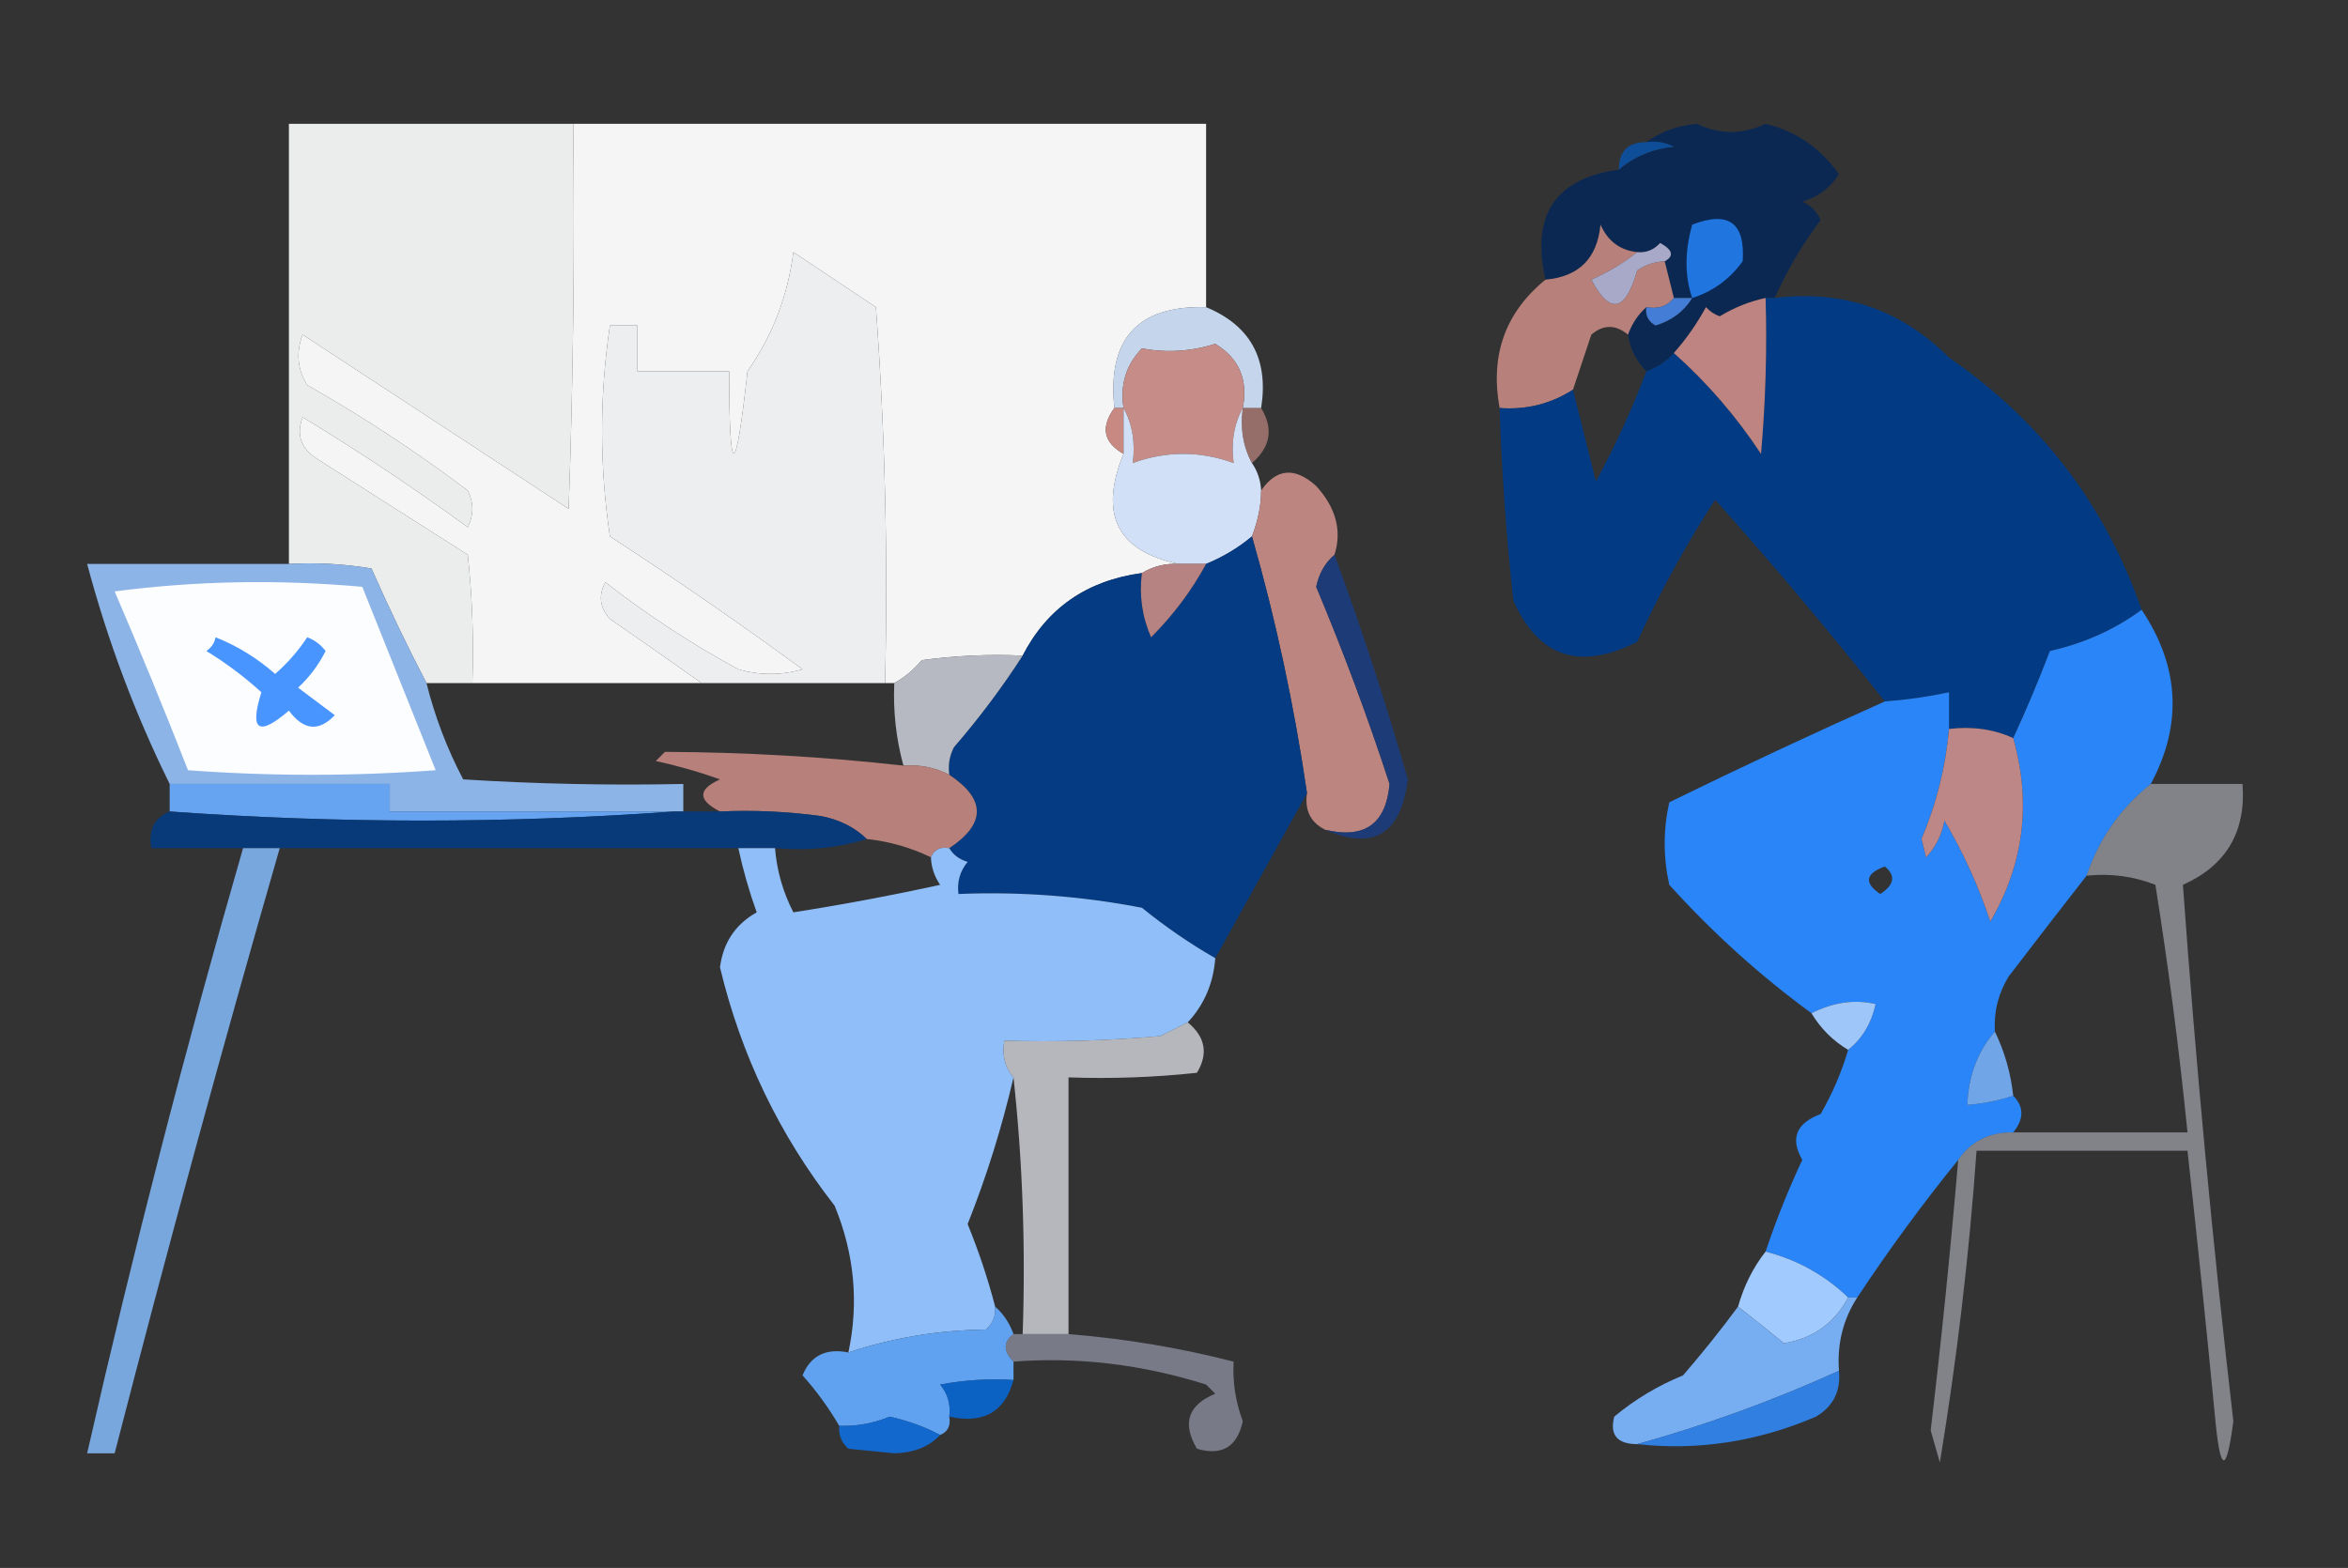 <?xml version="1.0" encoding="UTF-8"?>
<!DOCTYPE svg PUBLIC "-//W3C//DTD SVG 1.1//EN" "http://www.w3.org/Graphics/SVG/1.1/DTD/svg11.dtd">
<svg xmlns="http://www.w3.org/2000/svg" version="1.1" width="256px" height="171px" style="shape-rendering:geometricPrecision; text-rendering:geometricPrecision; image-rendering:optimizeQuality; fill-rule:evenodd; clip-rule:evenodd" xmlns:xlink="http://www.w3.org/1999/xlink">
<rect width="100%" height="100%" fill="#333333" stroke="none"/>
<g><path style="opacity:0.96" fill="#f2f3f3" d="M 62.5,13.5 C 62.667,27.504 62.5,41.504 62,55.5C 52.333,49.167 42.667,42.833 33,36.5C 32.257,38.441 32.424,40.274 33.5,42C 39.59,45.46 45.423,49.294 51,53.5C 51.667,54.833 51.667,56.167 51,57.5C 45.172,53.252 39.172,49.252 33,45.5C 32.289,47.367 32.789,48.867 34.5,50C 40,53.5 45.5,57 51,60.5C 51.499,65.155 51.666,69.822 51.5,74.5C 49.833,74.5 48.167,74.5 46.5,74.5C 44.403,70.47 42.403,66.303 40.5,62C 37.518,61.502 34.518,61.335 31.5,61.5C 31.5,45.5 31.5,29.5 31.5,13.5C 41.833,13.5 52.167,13.5 62.5,13.5 Z"/></g>
<g><path style="opacity:0.996" fill="#f6f6f7" d="M 62.5,13.5 C 85.5,13.5 108.5,13.5 131.5,13.5C 131.5,20.167 131.5,26.833 131.5,33.5C 124.04,33.296 120.707,36.963 121.5,44.5C 119.977,46.586 120.31,48.252 122.5,49.5C 119.797,56.096 121.797,60.096 128.5,61.5C 127.041,61.433 125.708,61.766 124.5,62.5C 118.506,63.313 114.173,66.313 111.5,71.5C 107.818,71.335 104.152,71.501 100.5,72C 99.627,73.045 98.627,73.878 97.5,74.5C 97.167,74.5 96.833,74.5 96.5,74.5C 96.832,60.817 96.499,47.15 95.5,33.5C 92.5,31.5 89.5,29.5 86.5,27.5C 85.896,32.255 84.229,36.588 81.5,40.5C 80.179,52.427 79.512,52.427 79.5,40.5C 76.167,40.5 72.833,40.5 69.5,40.5C 69.5,38.833 69.5,37.167 69.5,35.5C 68.5,35.5 67.5,35.5 66.5,35.5C 65.352,43.167 65.352,50.833 66.5,58.5C 73.638,63.138 80.638,67.972 87.5,73C 85.167,73.667 82.833,73.667 80.5,73C 75.396,70.227 70.563,67.06 66,63.5C 65.219,64.944 65.386,66.277 66.5,67.5C 69.9,69.856 73.233,72.189 76.5,74.5C 68.167,74.5 59.833,74.5 51.5,74.5C 51.666,69.822 51.499,65.155 51,60.5C 45.5,57 40,53.5 34.5,50C 32.789,48.867 32.289,47.367 33,45.5C 39.172,49.252 45.172,53.252 51,57.5C 51.667,56.167 51.667,54.833 51,53.5C 45.423,49.294 39.59,45.46 33.5,42C 32.424,40.274 32.257,38.441 33,36.5C 42.667,42.833 52.333,49.167 62,55.5C 62.5,41.504 62.667,27.504 62.5,13.5 Z"/></g>
<g><path style="opacity:0.97" fill="#0b2955" d="M 193.5,32.5 C 193.167,32.5 192.833,32.5 192.5,32.5C 190.742,32.877 189.075,33.544 187.5,34.5C 186.914,34.291 186.414,33.957 186,33.5C 185.003,35.323 183.836,36.99 182.5,38.5C 181.71,39.401 180.71,40.068 179.5,40.5C 178.4,39.395 177.733,38.062 177.5,36.5C 177.932,35.291 178.599,34.291 179.5,33.5C 179.369,34.376 179.702,35.043 180.5,35.5C 182.261,34.965 183.594,33.965 184.5,32.5C 183.833,32.5 183.167,32.5 182.5,32.5C 182.167,31.167 181.833,29.833 181.5,28.5C 182.547,27.922 182.38,27.256 181,26.5C 180.329,27.252 179.496,27.586 178.5,27.5C 176.616,27.288 175.283,26.288 174.5,24.5C 174.151,28.182 172.151,30.182 168.5,30.5C 166.904,23.458 169.57,19.458 176.5,18.5C 178.189,17.069 180.189,16.236 182.5,16C 181.552,15.517 180.552,15.351 179.5,15.5C 181.055,14.367 182.889,13.701 185,13.5C 187.479,14.687 189.979,14.687 192.5,13.5C 195.815,14.303 198.481,16.136 200.5,19C 199.556,20.477 198.223,21.477 196.5,22C 197.428,22.388 198.095,23.055 198.5,24C 196.489,26.678 194.823,29.512 193.5,32.5 Z"/></g>
<g><path style="opacity:0.722" fill="#0058be" d="M 179.5,15.5 C 180.552,15.351 181.552,15.517 182.5,16C 180.189,16.236 178.189,17.069 176.5,18.5C 176.5,16.5 177.5,15.5 179.5,15.5 Z"/></g>
<g><path style="opacity:1" fill="#2175df" d="M 184.5,32.5 C 183.674,30.112 183.674,27.445 184.5,24.5C 188.461,22.964 190.294,24.297 190,28.5C 188.588,30.452 186.755,31.785 184.5,32.5 Z"/></g>
<g><path style="opacity:1" fill="#edeef0" d="M 96.5,74.5 C 89.833,74.5 83.167,74.5 76.5,74.5C 73.233,72.189 69.9,69.856 66.5,67.5C 65.386,66.277 65.219,64.944 66,63.5C 70.563,67.06 75.396,70.227 80.5,73C 82.833,73.667 85.167,73.667 87.5,73C 80.638,67.972 73.638,63.138 66.5,58.5C 65.352,50.833 65.352,43.167 66.5,35.5C 67.5,35.5 68.5,35.5 69.5,35.5C 69.5,37.167 69.5,38.833 69.5,40.5C 72.833,40.5 76.167,40.5 79.5,40.5C 79.512,52.427 80.179,52.427 81.5,40.5C 84.229,36.588 85.896,32.255 86.5,27.5C 89.5,29.5 92.5,31.5 95.5,33.5C 96.499,47.15 96.832,60.817 96.5,74.5 Z"/></g>
<g><path style="opacity:0.905" fill="#c48882" d="M 178.5,27.5 C 177.026,28.675 175.36,29.675 173.5,30.5C 175.54,34.351 177.207,34.018 178.5,29.5C 179.417,28.873 180.417,28.539 181.5,28.5C 181.833,29.833 182.167,31.167 182.5,32.5C 181.791,33.404 180.791,33.737 179.5,33.5C 178.599,34.291 177.932,35.291 177.5,36.5C 176.142,35.374 174.808,35.374 173.5,36.5C 172.828,38.529 172.162,40.529 171.5,42.5C 169.087,44.051 166.421,44.717 163.5,44.5C 162.448,38.743 164.115,34.076 168.5,30.5C 172.151,30.182 174.151,28.182 174.5,24.5C 175.283,26.288 176.616,27.288 178.5,27.5 Z"/></g>
<g><path style="opacity:1" fill="#a8a8c9" d="M 181.5,28.5 C 180.417,28.539 179.417,28.873 178.5,29.5C 177.207,34.018 175.54,34.351 173.5,30.5C 175.36,29.675 177.026,28.675 178.5,27.5C 179.496,27.586 180.329,27.252 181,26.5C 182.38,27.256 182.547,27.922 181.5,28.5 Z"/></g>
<g><path style="opacity:0.984" fill="#023b84" d="M 192.5,32.5 C 192.833,32.5 193.167,32.5 193.5,32.5C 200.932,31.588 207.266,33.755 212.5,39C 222.527,45.901 229.527,55.068 233.5,66.5C 230.597,68.648 227.264,70.148 223.5,71C 222.243,74.291 220.91,77.458 219.5,80.5C 217.393,79.532 215.059,79.198 212.5,79.5C 212.5,78.167 212.5,76.833 212.5,75.5C 210.194,75.993 207.861,76.326 205.5,76.5C 199.579,69.013 193.412,61.679 187,54.5C 183.796,59.431 180.962,64.597 178.5,70C 172.236,73.18 167.736,71.68 165,65.5C 164.229,58.515 163.729,51.515 163.5,44.5C 166.421,44.717 169.087,44.051 171.5,42.5C 172.329,45.815 173.162,49.148 174,52.5C 176.121,48.593 177.955,44.593 179.5,40.5C 180.71,40.068 181.71,39.401 182.5,38.5C 186.122,41.722 189.288,45.388 192,49.5C 192.499,43.843 192.666,38.176 192.5,32.5 Z"/></g>
<g><path style="opacity:0.905" fill="#d4e6fe" d="M 131.5,33.5 C 136.342,35.512 138.342,39.179 137.5,44.5C 136.833,44.5 136.167,44.5 135.5,44.5C 136.093,41.404 135.093,39.071 132.5,37.5C 129.86,38.335 127.193,38.502 124.5,38C 122.771,39.789 122.104,41.956 122.5,44.5C 122.167,44.5 121.833,44.5 121.5,44.5C 120.707,36.963 124.04,33.296 131.5,33.5 Z"/></g>
<g><path style="opacity:1" fill="#447dd6" d="M 182.5,32.5 C 183.167,32.5 183.833,32.5 184.5,32.5C 183.594,33.965 182.261,34.965 180.5,35.5C 179.702,35.043 179.369,34.376 179.5,33.5C 180.791,33.737 181.791,33.404 182.5,32.5 Z"/></g>
<g><path style="opacity:1" fill="#bd8481" d="M 192.5,32.5 C 192.666,38.176 192.499,43.843 192,49.5C 189.288,45.388 186.122,41.722 182.5,38.5C 183.836,36.99 185.003,35.323 186,33.5C 186.414,33.957 186.914,34.291 187.5,34.5C 189.075,33.544 190.742,32.877 192.5,32.5 Z"/></g>
<g><path style="opacity:1" fill="#c68d88" d="M 135.5,44.5 C 134.539,46.265 134.205,48.265 134.5,50.5C 130.833,49.167 127.167,49.167 123.5,50.5C 123.795,48.265 123.461,46.265 122.5,44.5C 122.104,41.956 122.771,39.789 124.5,38C 127.193,38.502 129.86,38.335 132.5,37.5C 135.093,39.071 136.093,41.404 135.5,44.5 Z"/></g>
<g><path style="opacity:1" fill="#c78982" d="M 121.5,44.5 C 121.833,44.5 122.167,44.5 122.5,44.5C 122.5,46.167 122.5,47.833 122.5,49.5C 120.31,48.252 119.977,46.586 121.5,44.5 Z"/></g>
<g><path style="opacity:0.992" fill="#d2e1f8" d="M 122.5,44.5 C 123.461,46.265 123.795,48.265 123.5,50.5C 127.167,49.167 130.833,49.167 134.5,50.5C 134.205,48.265 134.539,46.265 135.5,44.5C 135.205,46.735 135.539,48.735 136.5,50.5C 137.11,51.391 137.443,52.391 137.5,53.5C 137.508,55.05 137.175,56.717 136.5,58.5C 134.999,59.752 133.332,60.752 131.5,61.5C 130.5,61.5 129.5,61.5 128.5,61.5C 121.797,60.096 119.797,56.096 122.5,49.5C 122.5,47.833 122.5,46.167 122.5,44.5 Z"/></g>
<g><path style="opacity:0.666" fill="#c68b84" d="M 135.5,44.5 C 136.167,44.5 136.833,44.5 137.5,44.5C 138.865,46.751 138.531,48.751 136.5,50.5C 135.539,48.735 135.205,46.735 135.5,44.5 Z"/></g>
<g><path style="opacity:0.975" fill="#c18782" d="M 145.5,60.5 C 144.475,61.374 143.808,62.541 143.5,64C 146.466,71.067 149.133,78.234 151.5,85.5C 151.122,89.85 148.789,91.517 144.5,90.5C 142.896,89.713 142.229,88.38 142.5,86.5C 141.098,76.91 139.098,67.577 136.5,58.5C 137.175,56.717 137.508,55.05 137.5,53.5C 139.17,51.075 141.17,50.909 143.5,53C 145.659,55.375 146.325,57.875 145.5,60.5 Z"/></g>
<g><path style="opacity:0.995" fill="#063c84" d="M 136.5,58.5 C 139.098,67.577 141.098,76.91 142.5,86.5C 139.182,92.465 135.849,98.465 132.5,104.5C 129.732,102.913 127.065,101.08 124.5,99C 117.897,97.726 111.23,97.226 104.5,97.5C 104.33,96.178 104.663,95.011 105.5,94C 104.584,93.722 103.918,93.222 103.5,92.5C 107.5,89.833 107.5,87.167 103.5,84.5C 103.351,83.448 103.517,82.448 104,81.5C 106.752,78.316 109.252,74.983 111.5,71.5C 114.173,66.313 118.506,63.313 124.5,62.5C 124.192,64.924 124.526,67.257 125.5,69.5C 127.902,67.103 129.902,64.436 131.5,61.5C 133.332,60.752 134.999,59.752 136.5,58.5 Z"/></g>
<g><path style="opacity:1" fill="#b78282" d="M 128.5,61.5 C 129.5,61.5 130.5,61.5 131.5,61.5C 129.902,64.436 127.902,67.103 125.5,69.5C 124.526,67.257 124.192,64.924 124.5,62.5C 125.708,61.766 127.041,61.433 128.5,61.5 Z"/></g>
<g><path style="opacity:0.819" fill="#193e85" d="M 145.5,60.5 C 148.458,68.54 151.124,76.706 153.5,85C 152.743,90.968 149.743,92.802 144.5,90.5C 148.789,91.517 151.122,89.85 151.5,85.5C 149.133,78.234 146.466,71.067 143.5,64C 143.808,62.541 144.475,61.374 145.5,60.5 Z"/></g>
<g><path style="opacity:0.965" fill="#2a88fe" d="M 233.5,66.5 C 237.64,72.689 237.973,79.023 234.5,85.5C 231.169,88.172 228.835,91.505 227.5,95.5C 224.687,99.098 221.853,102.765 219,106.5C 217.872,108.345 217.372,110.345 217.5,112.5C 215.603,114.698 214.603,117.364 214.5,120.5C 216.216,120.371 217.883,120.038 219.5,119.5C 220.686,120.705 220.686,122.039 219.5,123.5C 216.911,123.461 214.911,124.461 213.5,126.5C 209.589,131.322 205.922,136.322 202.5,141.5C 202.167,141.5 201.833,141.5 201.5,141.5C 198.948,139.057 195.948,137.39 192.5,136.5C 193.631,133.111 194.964,129.778 196.5,126.5C 195.159,124.166 195.826,122.499 198.5,121.5C 199.788,119.261 200.788,116.928 201.5,114.5C 203.043,113.264 204.043,111.598 204.5,109.5C 202.207,108.973 199.873,109.306 197.5,110.5C 191.905,106.41 186.739,101.744 182,96.5C 181.333,93.5 181.333,90.5 182,87.5C 189.848,83.656 197.682,79.99 205.5,76.5C 207.861,76.326 210.194,75.993 212.5,75.5C 212.5,76.833 212.5,78.167 212.5,79.5C 212.128,83.655 211.128,87.655 209.5,91.5C 209.667,92.167 209.833,92.833 210,93.5C 211.044,92.377 211.71,91.044 212,89.5C 214.047,92.964 215.713,96.63 217,100.5C 220.659,94.259 221.492,87.593 219.5,80.5C 220.91,77.458 222.243,74.291 223.5,71C 227.264,70.148 230.597,68.648 233.5,66.5 Z M 205.5,94.5 C 206.713,95.497 206.546,96.497 205,97.5C 203.205,96.281 203.372,95.281 205.5,94.5 Z"/></g>
<g><path style="opacity:0.975" fill="#b9bbc6" d="M 111.5,71.5 C 109.252,74.983 106.752,78.316 104,81.5C 103.517,82.448 103.351,83.448 103.5,84.5C 101.958,83.699 100.292,83.366 98.5,83.5C 97.701,80.57 97.368,77.57 97.5,74.5C 98.627,73.878 99.627,73.045 100.5,72C 104.152,71.501 107.818,71.335 111.5,71.5 Z"/></g>
<g><path style="opacity:0.88" fill="#98c5fe" d="M 31.5,61.5 C 34.518,61.335 37.518,61.502 40.5,62C 42.403,66.303 44.403,70.47 46.5,74.5C 47.413,78.159 48.746,81.659 50.5,85C 58.493,85.5 66.493,85.666 74.5,85.5C 74.5,86.5 74.5,87.5 74.5,88.5C 74.167,88.5 73.833,88.5 73.5,88.5C 63.167,88.5 52.833,88.5 42.5,88.5C 42.5,87.5 42.5,86.5 42.5,85.5C 34.5,85.5 26.5,85.5 18.5,85.5C 14.732,77.874 11.732,69.874 9.5,61.5C 16.833,61.5 24.167,61.5 31.5,61.5 Z"/></g>
<g><path style="opacity:1" fill="#fcfdff" d="M 12.5,64.5 C 21.324,63.343 30.324,63.176 39.5,64C 42.167,70.667 44.833,77.333 47.5,84C 38.5,84.667 29.5,84.667 20.5,84C 17.909,77.377 15.243,70.877 12.5,64.5 Z"/></g>
<g><path style="opacity:1" fill="#4995ff" d="M 23.5,69.5 C 25.861,70.435 28.028,71.768 30,73.5C 31.353,72.315 32.52,70.981 33.5,69.5C 34.308,69.808 34.975,70.308 35.5,71C 34.743,72.512 33.743,73.846 32.5,75C 33.833,76 35.167,77 36.5,78C 34.76,79.827 33.093,79.66 31.5,77.5C 28.182,80.359 27.182,79.692 28.5,75.5C 26.641,73.808 24.641,72.308 22.5,71C 23.056,70.617 23.389,70.117 23.5,69.5 Z"/></g>
<g><path style="opacity:1" fill="#be8787" d="M 212.5,79.5 C 215.059,79.198 217.393,79.532 219.5,80.5C 221.492,87.593 220.659,94.259 217,100.5C 215.713,96.63 214.047,92.964 212,89.5C 211.71,91.044 211.044,92.377 210,93.5C 209.833,92.833 209.667,92.167 209.5,91.5C 211.128,87.655 212.128,83.655 212.5,79.5 Z"/></g>
<g><path style="opacity:0.915" fill="#c38782" d="M 98.5,83.5 C 100.292,83.366 101.958,83.699 103.5,84.5C 107.5,87.167 107.5,89.833 103.5,92.5C 102.508,92.328 101.842,92.662 101.5,93.5C 99.299,92.434 96.965,91.767 94.5,91.5C 93.158,90.207 91.491,89.374 89.5,89C 85.848,88.501 82.182,88.335 78.5,88.5C 76.069,87.259 76.069,86.092 78.5,85C 76.212,84.178 73.878,83.511 71.5,83C 71.833,82.667 72.167,82.333 72.5,82C 81.18,82.034 89.847,82.534 98.5,83.5 Z"/></g>
<g><path style="opacity:0.992" fill="#67a5f4" d="M 18.5,85.5 C 26.5,85.5 34.5,85.5 42.5,85.5C 42.5,86.5 42.5,87.5 42.5,88.5C 52.833,88.5 63.167,88.5 73.5,88.5C 55.264,89.825 36.931,89.825 18.5,88.5C 18.5,87.5 18.5,86.5 18.5,85.5 Z"/></g>
<g><path style="opacity:0.882" fill="#033b84" d="M 18.5,88.5 C 36.931,89.825 55.264,89.825 73.5,88.5C 73.833,88.5 74.167,88.5 74.5,88.5C 75.833,88.5 77.167,88.5 78.5,88.5C 82.182,88.335 85.848,88.501 89.5,89C 91.491,89.374 93.158,90.207 94.5,91.5C 91.375,92.479 88.042,92.813 84.5,92.5C 83.167,92.5 81.833,92.5 80.5,92.5C 63.833,92.5 47.167,92.5 30.5,92.5C 29.167,92.5 27.833,92.5 26.5,92.5C 23.167,92.5 19.833,92.5 16.5,92.5C 16.157,90.517 16.823,89.183 18.5,88.5 Z"/></g>
<g><path style="opacity:0.888" fill="#80b5f3" d="M 26.5,92.5 C 27.833,92.5 29.167,92.5 30.5,92.5C 24.192,114.397 18.192,136.397 12.5,158.5C 11.5,158.5 10.5,158.5 9.5,158.5C 14.539,136.345 20.206,114.345 26.5,92.5 Z"/></g>
<g><path style="opacity:0.976" fill="#92c1fd" d="M 80.5,92.5 C 81.833,92.5 83.167,92.5 84.5,92.5C 84.698,94.96 85.365,97.293 86.5,99.5C 91.852,98.664 97.185,97.664 102.5,96.5C 101.873,95.583 101.539,94.583 101.5,93.5C 101.842,92.662 102.508,92.328 103.5,92.5C 103.918,93.222 104.584,93.722 105.5,94C 104.663,95.011 104.33,96.178 104.5,97.5C 111.23,97.226 117.897,97.726 124.5,99C 127.065,101.08 129.732,102.913 132.5,104.5C 132.293,107.241 131.293,109.574 129.5,111.5C 128.527,111.987 127.527,112.487 126.5,113C 120.843,113.499 115.176,113.666 109.5,113.5C 109.232,115.099 109.566,116.432 110.5,117.5C 109.242,122.942 107.575,128.276 105.5,133.5C 106.705,136.45 107.705,139.45 108.5,142.5C 108.586,143.496 108.252,144.329 107.5,145C 102.287,145.07 97.287,145.903 92.5,147.5C 93.655,142.08 93.155,136.746 91,131.5C 84.966,123.764 80.799,115.097 78.5,105.5C 78.841,102.813 80.174,100.813 82.5,99.5C 81.675,97.199 81.008,94.865 80.5,92.5 Z"/></g>
<g><path style="opacity:1" fill="#9ec6f9" d="M 201.5,114.5 C 199.833,113.5 198.5,112.167 197.5,110.5C 199.873,109.306 202.207,108.973 204.5,109.5C 204.043,111.598 203.043,113.264 201.5,114.5 Z"/></g>
<g><path style="opacity:0.89" fill="#77b3fe" d="M 217.5,112.5 C 218.566,114.701 219.233,117.035 219.5,119.5C 217.883,120.038 216.216,120.371 214.5,120.5C 214.603,117.364 215.603,114.698 217.5,112.5 Z"/></g>
<g><path style="opacity:0.863" fill="#cacbd3" d="M 129.5,111.5 C 131.424,113.09 131.757,114.924 130.5,117C 125.845,117.499 121.179,117.666 116.5,117.5C 116.5,126.833 116.5,136.167 116.5,145.5C 114.833,145.5 113.167,145.5 111.5,145.5C 111.827,135.985 111.494,126.652 110.5,117.5C 109.566,116.432 109.232,115.099 109.5,113.5C 115.176,113.666 120.843,113.499 126.5,113C 127.527,112.487 128.527,111.987 129.5,111.5 Z"/></g>
<g><path style="opacity:0.569" fill="#bec0ca" d="M 234.5,85.5 C 237.833,85.5 241.167,85.5 244.5,85.5C 244.89,90.725 242.723,94.392 238,96.5C 239.4,116.001 241.233,135.501 243.5,155C 242.736,160.842 242.069,160.676 241.5,154.5C 240.565,144.816 239.565,135.149 238.5,125.5C 230.833,125.5 223.167,125.5 215.5,125.5C 214.694,136.898 213.36,148.232 211.5,159.5C 211.167,158.333 210.833,157.167 210.5,156C 211.666,146.177 212.666,136.344 213.5,126.5C 214.911,124.461 216.911,123.461 219.5,123.5C 225.833,123.5 232.167,123.5 238.5,123.5C 237.597,114.471 236.43,105.471 235,96.5C 232.619,95.565 230.119,95.232 227.5,95.5C 228.835,91.505 231.169,88.172 234.5,85.5 Z"/></g>
<g><path style="opacity:1" fill="#a1caff" d="M 192.5,136.5 C 195.948,137.39 198.948,139.057 201.5,141.5C 200.02,144.307 197.687,145.973 194.5,146.5C 192.858,145.139 191.192,143.805 189.5,142.5C 190.13,140.25 191.13,138.25 192.5,136.5 Z"/></g>
<g><path style="opacity:0.93" fill="#7db7ff" d="M 201.5,141.5 C 201.833,141.5 202.167,141.5 202.5,141.5C 200.954,143.882 200.287,146.549 200.5,149.5C 193.336,152.754 186.003,155.421 178.5,157.5C 176.314,157.489 175.481,156.489 176,154.5C 178.251,152.623 180.751,151.123 183.5,150C 185.639,147.522 187.639,145.022 189.5,142.5C 191.192,143.805 192.858,145.139 194.5,146.5C 197.687,145.973 200.02,144.307 201.5,141.5 Z"/></g>
<g><path style="opacity:0.989" fill="#61a4f1" d="M 108.5,142.5 C 109.401,143.29 110.068,144.29 110.5,145.5C 109.375,146.348 109.375,147.348 110.5,148.5C 110.5,149.167 110.5,149.833 110.5,150.5C 107.813,150.336 105.146,150.503 102.5,151C 103.337,152.011 103.67,153.178 103.5,154.5C 103.672,155.492 103.338,156.158 102.5,156.5C 100.863,155.62 99.03,154.954 97,154.5C 95.234,155.233 93.401,155.567 91.5,155.5C 90.338,153.511 89.005,151.677 87.5,150C 88.385,147.843 90.052,147.01 92.5,147.5C 97.287,145.903 102.287,145.07 107.5,145C 108.252,144.329 108.586,143.496 108.5,142.5 Z"/></g>
<g><path style="opacity:0.765" fill="#8d90a1" d="M 110.5,145.5 C 110.833,145.5 111.167,145.5 111.5,145.5C 113.167,145.5 114.833,145.5 116.5,145.5C 122.59,145.985 128.59,146.985 134.5,148.5C 134.38,150.734 134.713,152.901 135.5,155C 134.891,157.803 133.225,158.803 130.5,158C 128.86,155.224 129.527,153.224 132.5,152C 132.167,151.667 131.833,151.333 131.5,151C 124.493,148.797 117.493,147.963 110.5,148.5C 109.375,147.348 109.375,146.348 110.5,145.5 Z"/></g>
<g><path style="opacity:0.787" fill="#026fea" d="M 110.5,150.5 C 109.555,153.987 107.222,155.32 103.5,154.5C 103.67,153.178 103.337,152.011 102.5,151C 105.146,150.503 107.813,150.336 110.5,150.5 Z"/></g>
<g><path style="opacity:0.851" fill="#2f8cff" d="M 200.5,149.5 C 200.709,151.714 199.876,153.381 198,154.5C 191.639,157.227 185.139,158.227 178.5,157.5C 186.003,155.421 193.336,152.754 200.5,149.5 Z"/></g>
<g><path style="opacity:0.859" fill="#0e71e7" d="M 102.5,156.5 C 101.306,157.777 99.64,158.444 97.5,158.5C 95.833,158.333 94.167,158.167 92.5,158C 91.748,157.329 91.414,156.496 91.5,155.5C 93.401,155.567 95.234,155.233 97,154.5C 99.03,154.954 100.863,155.62 102.5,156.5 Z"/></g>
</svg>
